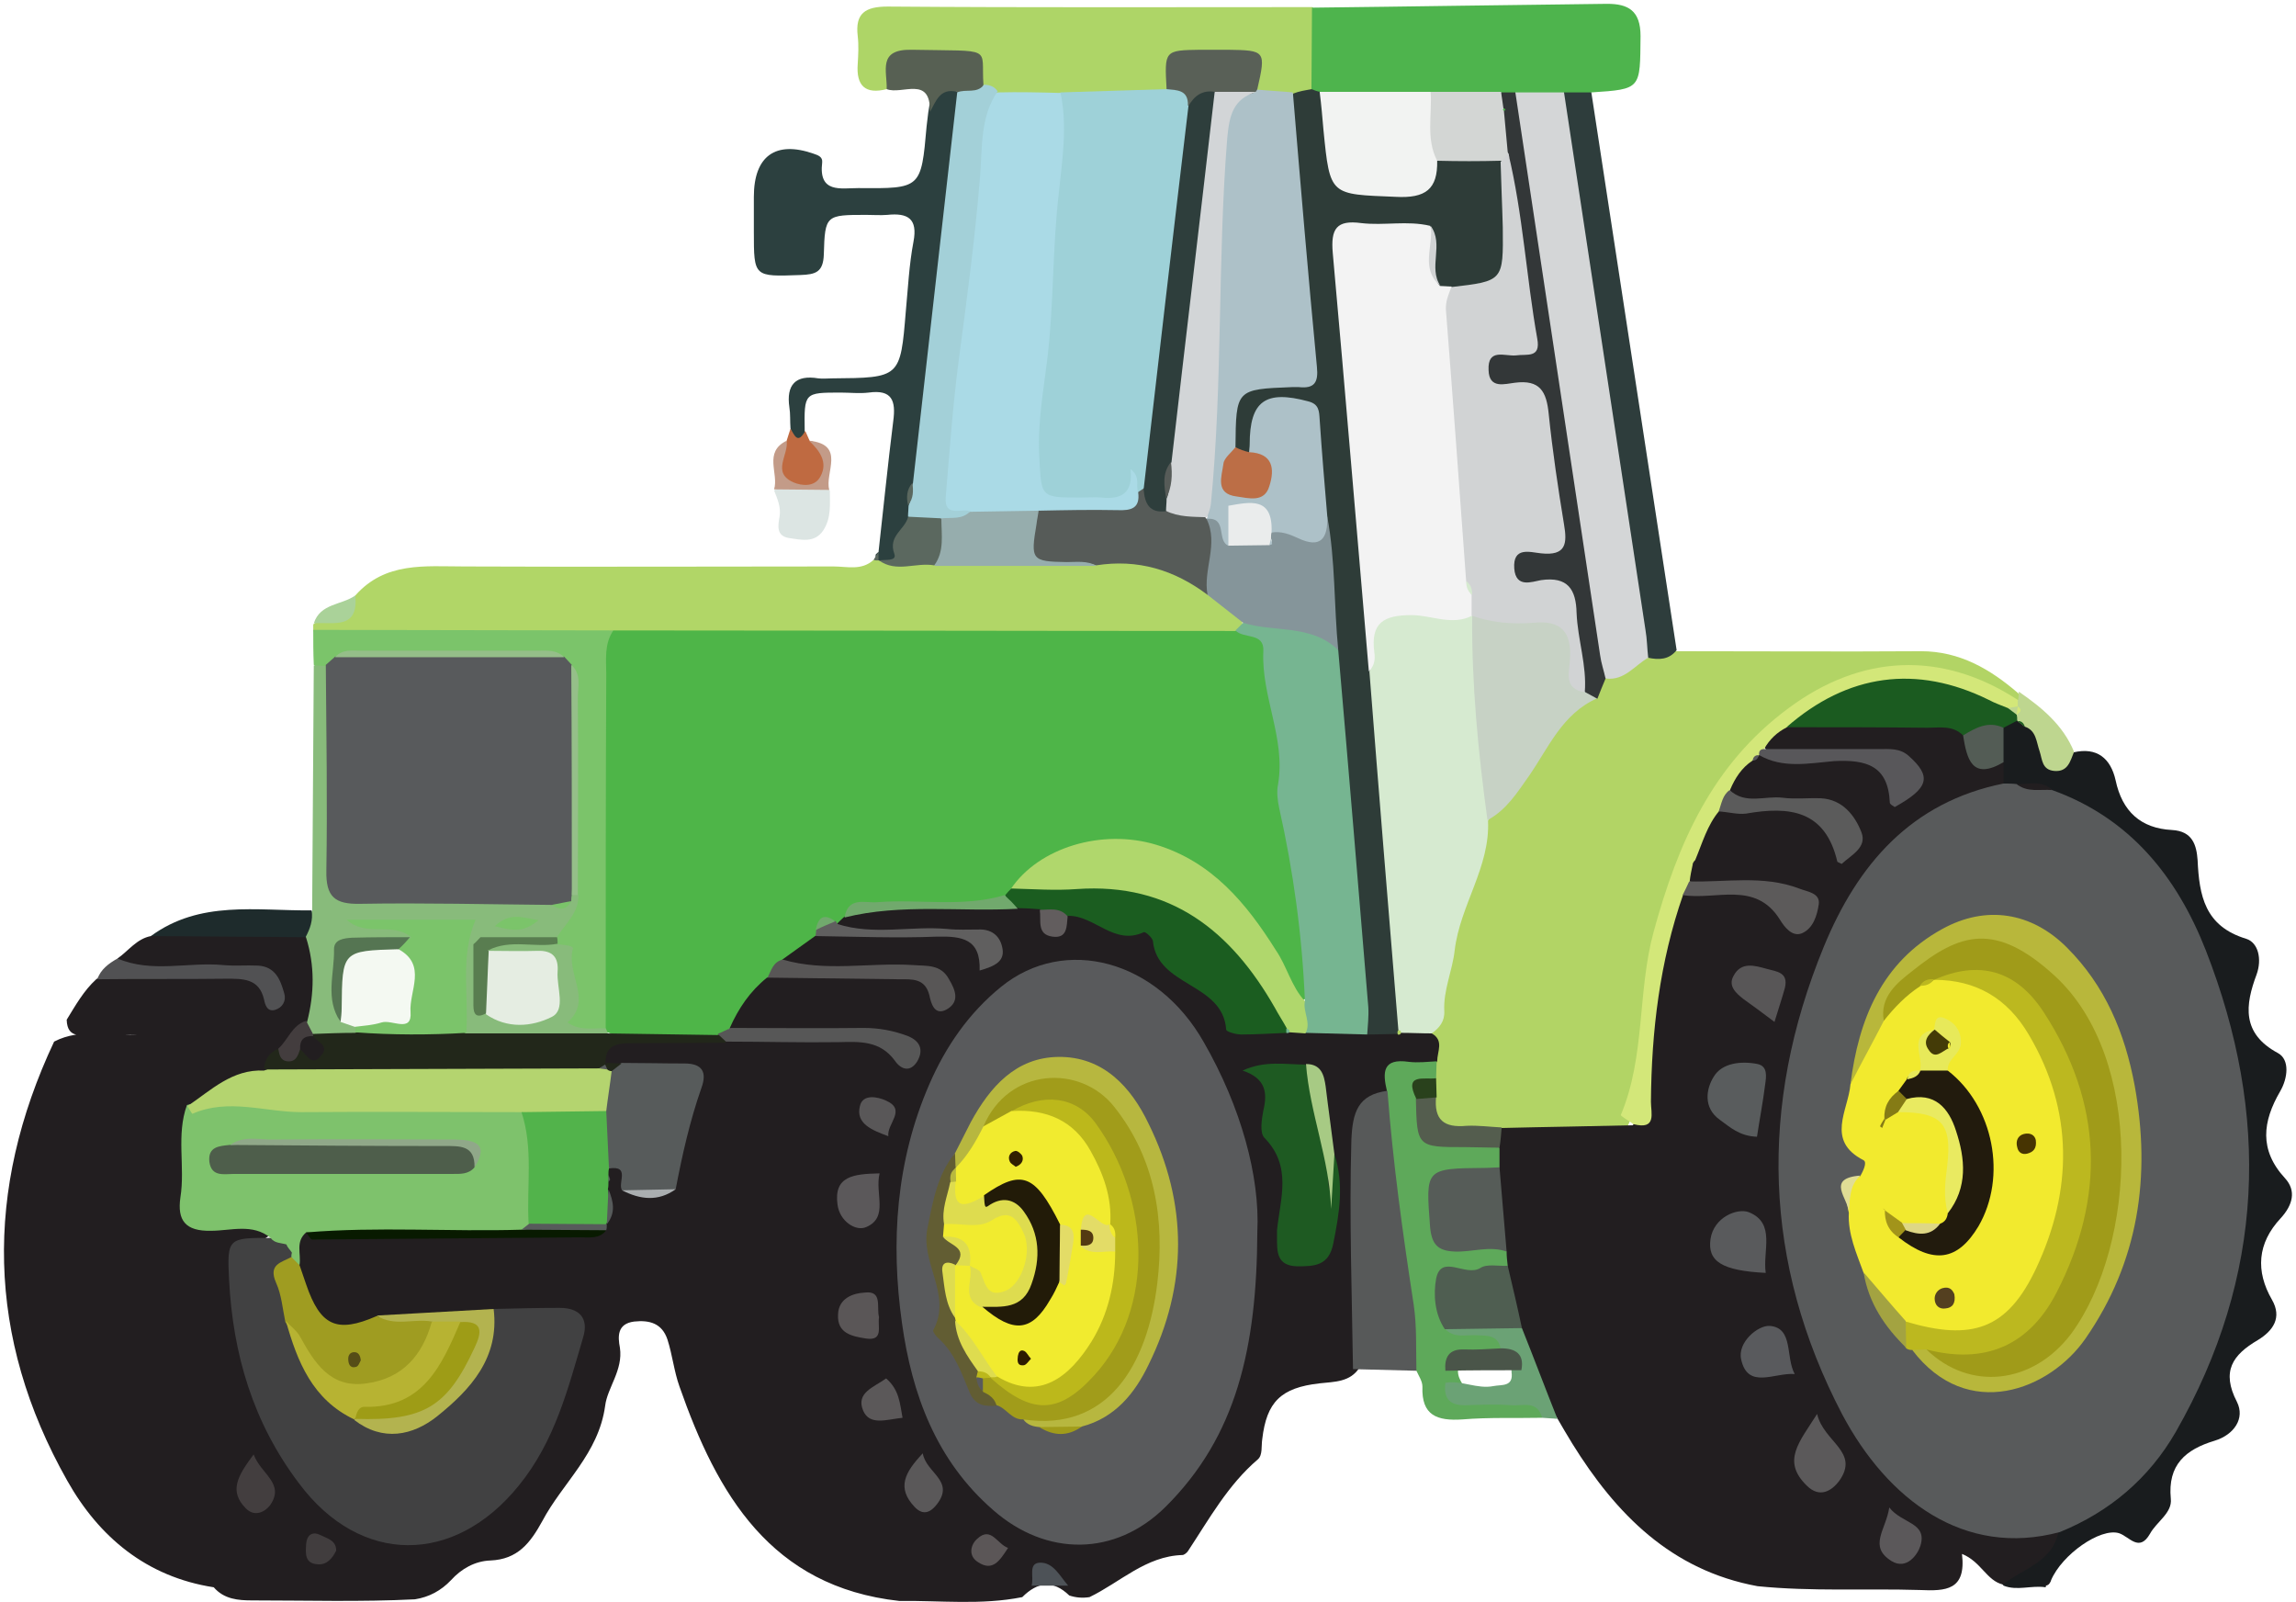 <svg width="420" height="293" viewBox="0 0 420 293" fill="none" xmlns="http://www.w3.org/2000/svg">
<path d="M21.5 175.3C23.5 173.9 25 171.7 27.6 171.2C36.8 168.8 46.1 167.6 55.5 170C61.3 174.5 59.3 180.3 58.2 186C56.6 188.6 54.2 190.5 52.4 192.9C50.8 193.9 49.9 195.6 48.3 196.6C43.9 198.9 38.8 199.9 35.6 204.2C35.2 206.1 35.3 208 35.3 209.9C35.4 213.5 34.4 217.3 36 220.5C38 224.4 42.5 222.2 45.7 223.1C47.3 223.6 49 223.9 49.7 225.7C42.1 230.3 43.6 237.2 45.1 244C47.3 254.1 50.7 263.6 57.6 271.6C67 282.4 78.8 283.3 89.4 273.9C97.8 266.5 101.2 256.5 103.7 246C104.4 242.8 102.8 241.7 100 241.6C96.8 241.5 93.6 241.3 90.4 241.6C83.5 243 76.3 241.4 69.5 243.2C59.2 245.8 55.8 243.4 52.9 231.2C52.9 228.6 52.5 225.9 55.6 224.6C72.8 224.3 90.1 225.1 107.3 224.1C107.6 224 107.8 223.8 108.1 223.7C108.3 223.5 108.5 223.3 108.7 223.1C110 221.6 110.3 219.9 109.8 218C109.8 217.5 109.9 216.9 110 216.4C110.8 215.7 110.7 214.9 110.2 214.1C110.3 213.5 110.5 213.1 110.9 212.7C114.1 210.9 114.5 214.2 116 215.5C118 217.3 119.7 217 121.1 214.9C123.1 210.7 123.5 206 124.9 201.7C126.1 197.9 124.3 196.8 120.9 196.8C118 196.8 115 197.1 112.2 196C111.2 195.5 110.4 194.8 110 193.8C109.4 189.4 112.5 189 115.5 188.9C120.7 188.7 126 188.8 131.2 188.9C141.4 190.4 151.8 188.6 159.8 189.7C152.6 188.2 142.9 191 133.6 188.6C131.6 182.7 135.5 180.1 139.8 177.8C149.8 178.4 159.9 177.4 170 178.3C162.8 177.8 155.5 178.1 148.3 178C146.1 177.9 143.5 178.9 142.3 175.9C143 172.1 145.8 170.9 149 170C158.6 171.9 168.4 170.5 176.4 171C171.5 170.9 164.7 171.1 158 170.9C156.2 170.8 153.5 172.4 152.8 169.1C153.1 168 153.7 167.2 154.7 166.6C164.7 163 175.1 165.3 185.3 164.7C186.7 164.7 188.1 164.6 189.3 165.3C191.2 166.2 192.3 170.2 195.4 166.9C202.7 168 209.5 168.2 215.4 175C220.1 180.5 224.8 188.5 234.4 187.7C235.1 187.6 235.7 187.6 236.4 187.5C237.4 187.5 238.4 187.7 239.4 187.7C242.8 187.2 246.3 187.1 249.7 187.6C251.4 187.6 253.2 187.3 254.9 187.6C255.6 187.6 256.3 187.5 257 187.4C258.8 187.3 260.6 187.6 262.2 188.5C264.2 189.9 264.6 191.9 263.8 194.1C263.2 195.3 262.1 196.3 260.9 196.2C257 195.9 255.4 198.4 254 201.2C252.1 202.9 250 204.5 250.1 207.4C250.6 216.4 248 225.4 249.5 234.5C250.4 239.6 250.7 245 248.7 250.1C247 252.8 244.1 252.7 241.4 253C234.3 253.8 231.7 256.4 230.9 263.2C230.7 264.5 231 266.1 230.1 266.9C224.6 271.6 221.2 277.8 217.3 283.7C217.1 284 216.6 284.4 216.3 284.4C209.6 284.6 204.9 289.4 199.3 292.1C198 292.3 196.8 292.2 195.6 291.8C192.6 288.9 189.8 289.3 187 292.1C179.5 293.6 172 292.7 164.5 292.8C141 290.2 131.2 273.3 124.3 253.6C123.3 250.8 123 247.8 122.1 245C121.1 242 118.8 241.4 116 241.7C112.9 242.1 113 244.4 113.4 246.5C114 250.6 111.1 253.8 110.7 257.1C109.5 265.9 102.9 271.2 99.2 278.2C97 282.2 94.7 285.2 89.7 285.4C86.9 285.5 84.4 286.9 82.5 289C80.7 290.9 78.5 292.1 75.9 292.5C66 293 56.1 292.7 46.1 292.7C43.6 292.7 41 292.5 39.1 290.3C26.8 288.4 18.1 281.1 12.3 270.8C-2.5 244.6 -2.9 217.7 9.9 190.5C14.9 187.9 20.3 189.6 25.5 189.3C29.5 189 33.5 189.2 37.5 189.3C30.7 189.3 24 189.4 17.2 189.2C15.2 189.2 12.3 190.2 12.2 186.5C13.8 183.9 15.3 181.2 17.6 179.1C20.6 176.6 24.2 177.9 27.4 177.8C34 177.7 40.5 177.4 43.9 177.7C40.4 177.6 33.6 177.9 26.8 177.6C25 177.7 22 179 21.5 175.3Z" fill="#221E20"/>
<path d="M262.9 194.1C262.9 192.3 264.2 190.3 261.9 189C261.1 180.5 264.1 172.7 266.2 164.8C267.5 159.9 269.3 155.1 270.7 150.2C275.3 145 279.2 139.1 283.1 133.4C285.1 130.5 287.4 128.2 290.5 126.7C291.6 125.7 292.2 124.3 293.4 123.4C295.9 121.7 298.3 119.9 301.3 119.1C303.1 118.5 304.9 118.6 306.7 119.1C321.6 119.1 336.5 119.2 351.4 119.1C358.5 119.1 364.1 122.4 369.2 126.8C369.6 127.5 369.4 128.1 368.8 128.5C365.8 128.6 362.8 127.7 360.3 126.4C349.6 120.7 339.9 124.4 330.8 129.9C315.3 139.1 308.4 154.3 304.6 171.1C302.5 180.4 300.2 189.7 300.6 199.3C300.6 199.7 300.5 200.1 300.5 200.6C300.3 203.2 297.3 204.7 297.6 207.5C290 209.8 282.2 208.8 274.5 208.3C272.2 208.1 269.9 208.2 267.6 208.2C263.6 208.2 261.3 206.4 261.1 202.2C261 200.6 260.9 199.1 261.3 197.5C261.6 196 262.2 195 262.9 194.1Z" fill="#B2D465"/>
<path d="M65 108.9C70.5 102.7 77.7 103.6 84.9 103.6C107.4 103.7 130 103.6 152.5 103.6C155 103.6 157.6 104.4 159.8 102.4C160.1 102.3 160.4 102.2 160.8 102.1C161.1 102.1 161.5 102 161.8 102C165.3 101.8 168.7 101.2 172.2 101.7C181.2 100 190.3 102.7 199.3 101.6C207.2 100.8 214.7 101.3 221 107C223.8 109.2 227.6 110.6 227.3 115.2C226.6 116.3 225.6 116.9 224.5 117.3C223.5 117.6 222.4 117.9 221.4 117.9C185 117.9 148.6 118.3 112.2 117.7C96.3 116.9 80.3 117.4 64.4 117.3C61.9 117.3 59.2 117.7 57.3 115.4C57.3 115 57.3 114.6 57.3 114.2C59.8 112.1 63.9 112.8 65 108.9Z" fill="#B1D667"/>
<path d="M374.2 290.3C371.6 289.9 369 291 366.5 290C365 288 366.5 286.8 368 286.2C371.7 284.8 373.6 281.6 375.9 278.8C405.7 261.3 409.8 232.6 408.3 202C407.9 192.2 404.8 182.8 401 173.8C395.8 161.4 387.7 151.7 374.9 146.6C372.9 145.5 370.7 145.1 368.5 145C367.5 144.8 366.6 144.3 365.8 143.6C364.9 142.5 364.6 141.2 364.5 139.8C364.1 137.8 364.2 135.8 364.8 133.8C365.2 132.5 366 131.5 367.3 131C367.9 130.8 368.6 130.8 369.2 130.9C370.1 131.1 371 131.5 371.7 132.1C374.3 133.8 374.7 138.7 379.3 137.6C383.6 136.6 386.1 138.7 387 142.7C388.2 148.4 391.6 151.5 397.3 151.8C401.1 152 401.8 154.6 402 157.3C402.3 163.8 403.3 169.4 410.9 171.7C413.1 172.4 413.8 175.4 412.8 178.2C410.7 183.8 410 189 416.7 192.6C418.9 193.8 418.5 197.2 417.1 199.6C413.9 205.1 413.2 210.3 418 215.5C420.1 217.8 419.4 220.4 417.2 222.8C412.9 227.4 412.6 232.5 415.6 237.7C417.5 241 415.8 243.4 413 245.1C408.4 247.8 406.3 250.8 409.2 256.4C410.7 259.4 408.7 262.4 405.1 263.5C399.8 265.1 396.5 267.9 397.1 274.1C397.4 276.7 394.5 278.3 393.3 280.5C391.3 284 389.5 281 387.6 280.4C384.2 279.4 377.2 284.3 375.2 289C375.1 289.5 374.7 289.8 374.3 289.9L374.2 290.3Z" fill="#191C1E"/>
<path d="M162.2 16.3C158.3 17.3 156.6 15.7 156.9 11.7C157 10 157.1 8.3 156.9 6.6C156.4 2.4 158.3 1.2 162.4 1.2C188.3 1.4 214.2 1.3 240.1 1.3C243.7 6.2 243.2 11.3 241 16.5C239.9 17.9 238.5 18.4 236.8 18.5C234.6 18.8 232.4 18.9 230.4 17.6C227 11.5 224.3 10.3 218.6 11.4C214.6 12.1 215.4 16.8 212.3 18C206.4 20.1 200.4 19.2 194.4 18.7C190.6 19.3 186.8 19.4 183.1 18.4C181.8 17.9 180.6 17.2 179.5 16.3C174.6 9.2 167.9 9.2 162.2 16.3Z" fill="#AED567"/>
<path d="M239.9 16.3C239.9 11.3 240 6.3 240 1.4C258 1.2 276 0.9 294 0.7C297.8 0.7 300.1 1.9 300.1 6.6C300 16.3 300.3 16.3 291.1 16.9C289.7 18.3 288 18.8 286 18.7C283.1 19.3 280.2 19.2 277.2 18.7C276.1 18.7 275 18.7 273.9 18.8C269.7 19.6 265.6 19.3 261.4 18.9C254.7 19.3 248 20.3 241.4 18.1C240.7 17.7 240.2 17.1 239.9 16.3Z" fill="#4EB44D"/>
<path d="M160.7 101C161.6 93 162.4 85 163.4 77C163.9 73.3 163.2 71.2 158.9 71.8C157.2 72 155.5 71.8 153.8 71.8C147.1 71.8 147.1 71.8 147.2 78.8C147.2 79.8 147.2 81 145.8 80.7C144.5 80.5 144.9 79.2 144.6 78.3C144.5 77 144.6 75.7 144.4 74.5C143.8 70.4 145.5 68.5 149.7 69.2C150.5 69.3 151.4 69.2 152.2 69.2C164.7 69.1 164.7 69.1 165.7 56.9C166.1 52.7 166.3 48.4 167.1 44.2C167.9 40 166.1 38.9 162.3 39.3C161 39.4 159.8 39.3 158.5 39.3C151.1 39.3 150.9 39.3 150.7 46.5C150.6 49.8 149.2 50.2 146.4 50.3C137.9 50.6 137.9 50.7 137.9 42.4C137.9 40.3 137.9 38.1 137.9 36C137.9 28.5 141.9 25.7 148.8 28.1C149.7 28.4 150.5 28.7 150.4 29.7C149.7 35.4 153.8 34.4 157 34.4C168.5 34.5 168.5 34.5 169.5 23.1C169.6 22.3 169.7 21.4 169.8 20.6C170.3 17.4 170.7 14 175.3 16.9C177.1 19.3 177.1 22.1 176.7 24.8C173.7 45.5 172.5 66.4 169 87C168.6 88.6 168.1 90.2 167.9 91.9C167.9 92.8 167.5 93.8 167.4 94.7C166.9 96.7 165.4 98.3 165.1 100.4C164.7 103.4 162.8 103.3 160.5 102.4C160.2 102.1 160.1 101.7 160.2 101.4C160.5 101.1 160.6 101 160.7 101Z" fill="#2C403F"/>
<path d="M57.3 115.2C75.6 115.2 93.9 115.3 112.2 115.3C113.3 117 113.5 118.9 113.5 120.8C113.5 141 113.6 161.2 113.5 181.4C113.5 183.1 113.3 184.8 112.7 186.4C111.4 189.5 108.9 190.1 105.9 189.6C103.8 189.3 101.7 187.8 102.8 185.8C105.3 181 101.8 177.3 101.3 173.1C101.1 172.5 101 171.8 101 171.2C101.1 167.9 104.3 165.5 103.9 162C103.9 152.1 103.9 142.2 103.9 132.4C103.9 129.6 103.9 126.9 102.5 124.5C102 123.7 101.3 122.9 100.5 122.4C98.2 121 95.7 120.8 93.1 120.9C83.1 121.4 73.1 119.8 63.2 121.9C62.2 122.2 61.2 122.5 60.2 122.6C59.1 122.6 58.2 122.3 57.4 121.6C57.3 119.4 57.3 117.3 57.3 115.2Z" fill="#7BC46A"/>
<path d="M105.8 163.7C105.9 167 103.4 168.9 101.9 171.4C98 172.7 94 171.6 90.1 172.1C89.2 172.4 88.5 172.9 88.2 173.9C89.5 177.3 86.7 181.4 90.2 184.4C92.1 184.4 94 184.5 95.9 184.4C98.1 184.2 99.4 183.2 99.5 180.8C99.6 178.4 98.9 176.9 96.2 176.3C93.7 175.7 89.9 177.2 89.1 172.9C93.4 171.5 97.7 171.8 102 172.7C103 172.8 104.9 172.9 104.8 173.5C103.5 178.1 108.5 182.9 103.8 187C106.3 188.7 108.7 187.9 110.9 188.1C111.4 188.9 111.2 189.6 110.4 190.1C102.5 193.3 94.4 192.4 86.4 190.8C82.1 187.8 83.3 183.3 83.3 179.2C83.2 170.7 83.3 170.7 75.2 169.2C74.2 169 73.1 169 72 169C73.7 169.2 75.6 169.1 75.4 171.7C74.4 173 73 173.2 71.5 173.4C62.6 174.4 61.6 175.9 64.2 185C64.8 186.2 65.4 187.3 65.5 188.6C65.4 189.3 65.1 189.9 64.6 190.3C62.3 191.6 59.9 191.5 57.6 190.4C56.4 189.5 55.6 188.5 56.2 186.8C57.5 181.7 57.6 176.6 56 171.5C55 169.5 55.8 168 57.1 166.6C57.2 151.6 57.3 136.6 57.4 121.7C58.2 121.7 58.9 121.8 59.7 121.8C62.7 124 62.4 127.4 62.4 130.5C62.5 139 62.6 147.5 62.4 156C62.3 161 64.3 162.7 69.2 162.7C78.7 162.7 88.3 162.2 97.8 163C99.5 163.3 101.2 163.9 102.9 163.5C103.4 163.4 103.9 163.3 104.5 163.2C105 163.1 105.4 163.3 105.8 163.7Z" fill="#88BB7B"/>
<path d="M286.1 16.9C287.8 16.9 289.4 16.9 291.1 16.9C296.3 50.9 301.5 84.9 306.7 118.9C305.3 120.7 303.4 120.7 301.5 120.3C298.4 118 298.4 114.4 297.9 111.1C293.8 83.6 289.6 56.1 285.4 28.6C284.7 24.7 283.1 20.6 286.1 16.9Z" fill="#2E3D3C"/>
<path d="M175.1 16.8C171.9 16 171.2 18.6 170.1 20.5C170.3 13.7 165 17.4 162.2 16.3C162.3 13 160.5 9 166.7 9.1C182.1 9.4 179.4 8.4 179.9 15.5C179.1 18.9 177.2 18.1 175.1 16.8Z" fill="#576053"/>
<path d="M57 166.5C57.3 168.3 56.7 169.9 55.9 171.4C46.5 171.3 37.1 171.3 27.6 171.2C36.6 164.6 46.9 166.6 57 166.5Z" fill="#1E2B2C"/>
<path d="M21.5 175.3C27.8 178 34.4 175.9 40.8 176.5C42.9 176.7 45 176.5 47.2 176.6C50.4 176.8 51.3 179.2 52 181.7C52.4 183 51.7 184.3 50.3 184.7C48.9 185.1 48.5 183.8 48.3 182.8C47.4 178.9 44.4 179 41.3 179C33.5 179.1 25.6 179 17.8 179.1C18.4 177.3 19.9 176.2 21.5 175.3Z" fill="#515153"/>
<path d="M151.8 89.7C151.8 92.2 152.1 94.7 150.6 97C149 99.4 146.5 98.7 144.3 98.4C142 98 142.3 96.2 142.6 94.5C142.9 92.8 142.2 91.2 141.6 89.7C145.1 87 148.4 87.1 151.8 89.7Z" fill="#DCE5E3"/>
<path d="M379.4 137.5C378.7 139.2 378.3 141.2 375.8 141C373.5 140.8 373.6 138.9 373.1 137.4C372.5 135.7 372.5 133.6 370.4 132.9C370 132.6 369.5 132.2 369.1 131.9L369 131.8C368.7 131.4 368.5 131 368.4 130.6C368.3 130.1 368.3 129.7 368.4 129.2C368.5 128.7 368.8 128.4 369.2 128C369.2 127.5 369.3 127 369.3 126.5C373.5 129.4 377.4 132.6 379.4 137.5Z" fill="#BED68F"/>
<path d="M144.6 78.4C145.3 79.5 145.9 81.4 147.3 78.8C147.6 79.4 147.8 80 148.1 80.6C151.8 81.5 151.7 84.5 151 87.1C150.2 90.3 146.9 89.3 145.2 88.8C139.4 87.2 142.9 83.6 143.9 80.6C144.1 79.9 144.4 79.1 144.6 78.4Z" fill="#BF6A41"/>
<path d="M143.9 80.6C144.3 83.2 141.1 86.4 145.1 88.2C146.7 88.9 149.1 89.1 150.1 87.1C151.5 84.5 149.9 82.4 148 80.6C154.8 81.3 150.8 86.5 151.7 89.6C148.3 89.6 145 89.5 141.6 89.5C142.5 86.6 139.6 82.7 143.9 80.6Z" fill="#C39B88"/>
<path d="M65 108.9C65.6 115.3 60.9 113.7 57.4 114C58.6 110.3 62.5 110.7 65 108.9Z" fill="#AAD299"/>
<path d="M160.7 101C160.7 101.5 160.7 102 160.7 102.5C160.4 102.5 160.1 102.5 159.8 102.4C160.1 101.9 160.4 101.4 160.7 101Z" fill="#5B685F"/>
<path d="M374.1 290C374.4 289.7 374.7 289.4 375 289.1C375 289.6 374.7 290 374.1 290Z" fill="#221E20"/>
<path d="M111.1 188.8C111 188.5 110.9 188.2 110.8 188C110.8 166.4 110.8 144.9 110.9 123.3C110.9 120.6 110.5 117.8 112.2 115.3C150.1 115.3 188 115.4 225.9 115.4C230.9 114.4 232.7 117.1 233.4 121.5C235.8 135.9 237.9 150.2 238.8 164.8C239.1 169.6 241.9 174.1 240.8 179.1C240.6 179.9 240.4 180.7 240.1 181.5C236.7 185.3 235.3 181.5 234.2 179.5C231.3 174 227.8 169 223.5 164.6C212.4 153.1 197.6 152.7 185.7 163.6C184.9 164.3 183.9 164.7 182.9 164.9C176.6 166.3 170.3 165.3 163.9 165.6C160.6 165.7 157.1 165.5 154.3 167.8C153.9 168.2 153.4 168.6 153 169.1C152.8 169.2 152.5 169.2 152.3 169.3C151.6 169.5 150.9 169.8 150.3 170.3C149.9 170.6 149.5 170.9 149.1 171.2C147.1 172.6 145.1 174.1 143.1 175.5C142.1 176.5 142.3 178.6 140.3 178.8C137.2 181.3 135.1 184.4 133.5 188C132.6 189.3 131.2 189.8 129.7 189.9C123.6 189.3 117.2 191.3 111.1 188.8Z" fill="#4EB548"/>
<path d="M230 225.3C229.9 246.5 226.2 262.7 213.2 275.6C204 284.7 191.4 284.7 181.7 276.2C171.2 267.1 166.8 254.9 165 242C162.9 227.2 163.9 212.3 170 198.3C173 191.4 177.2 185.3 183.1 180.5C194.8 171 211.7 175.6 220.2 190.6C227 202.4 230.5 215.2 230 225.3Z" fill="#595A5C"/>
<path d="M90.3 239.4C94.3 239.3 98.4 239.2 102.4 239.2C106 239.2 107.7 241.1 106.7 244.5C103.9 254 101.5 263.6 94.9 271.7C83.1 286.3 65.9 286.3 54.7 271.3C46.3 260.2 42.6 247.7 41.9 234C41.5 226.4 41.8 226.4 49.5 226.4C50.6 226.2 51.7 226.4 52.6 227.1C53.3 227.7 53.6 228.5 53.8 229.3C53.8 229.9 53.7 230.4 53.4 230.9C51.5 234.5 53.3 238 54 241.5C55.8 248.5 58.9 254.6 65.4 258.4C72.3 263.3 79.9 258.3 84.8 250.9C87.2 247.3 88.6 243.3 90.3 239.4Z" fill="#414142"/>
<path d="M239.9 16.3C240.4 16.5 240.9 16.7 241.5 16.8C244.2 19.3 244.3 22.8 244.8 26.1C245.2 28.7 243.7 32.8 248 33.2C252.3 33.6 257.3 35.5 260.7 30.6C261.6 29.3 262.5 28.3 264 27.8C268 26.8 271.9 26.5 275.3 29.4C277.7 35.9 276.8 42.8 276.4 49.4C276.1 54.8 271.1 55.1 266.6 54.8C265.5 54.4 264.4 54.2 263.4 53.6C260 51.4 262.6 46.2 258.8 44.2C257.6 43.7 256.3 43.7 255 43.6C246.9 43.4 246.4 44.3 247 52.2C248.3 72 251 91.7 251.4 111.6C251.5 115.4 252.3 119.1 252.8 122.9C254.4 141.4 255.8 159.9 257.5 178.4C257.8 181.3 258.2 184.3 257.1 187.2C256.7 187.9 256.3 188.5 255.7 189.1C253.9 189.1 252.1 189.2 250.2 189.2C246.2 184.9 247.7 179.4 247.3 174.6C245.8 156.2 243.5 137.9 242.6 119.5C241.9 111.5 241.5 103.5 240.9 95.6C240 90.9 240.6 86 239.5 81.3C238.9 78.7 239 75.7 235.1 75.6C231.6 75.5 231.1 77.9 230.5 80.4C230.2 81.6 229.7 82.8 228.6 83.6C227 83.9 225.9 83.1 225 81.9C222.8 71.7 223.9 69.6 233.7 68.2C237.7 67.6 237.8 65.3 237.7 62.4C237.3 53 236.2 43.7 235.7 34.4C235.4 28.6 233 22.7 236.6 17.1C237.6 16.7 238.8 16.5 239.9 16.3Z" fill="#2E3C38"/>
<path d="M255.8 188.4C254 166.5 252.2 144.6 250.5 122.8C250.6 122.4 250.8 122 250.9 121.6C251.9 118.3 248.7 114.1 252.6 111.7C256.6 109.3 261.2 110.3 265.6 110.9C267.3 111.2 268.9 111.6 270.1 113C273.1 121 272.4 129.5 273.2 137.8C273.6 141.9 274.8 146.2 272.2 150.1C272.6 158.6 267.1 165.5 266.1 173.8C265.7 177.5 264 181.1 264.2 184.9C264.3 186.8 263.3 188 261.9 189C260 189 258.2 188.9 256.3 188.9C256.1 188.7 255.9 188.5 255.8 188.4Z" fill="#D6EAD0"/>
<path d="M53.3 229.9C53.3 229.6 53.3 229.4 53.4 229.1C53.1 228.6 52.6 228.2 52.4 227.6C51.4 227.3 50.2 227.4 49.5 226.4C46.2 223.7 42.2 225.1 38.6 225.1C33.9 225.2 32.4 223.2 33 219C33.9 213.4 32.2 207.6 34.2 202.1C49 198.1 64.1 201.9 79 200.9C84.6 200.5 90.5 199.6 95.9 202.6C100.9 209.2 99.8 216.3 97.9 223.6C97.2 224.7 96.1 225.2 94.9 225.6C81.9 225.6 69 226 56 225.4C54 227.1 55.1 229.3 54.8 231.3C53.5 231.7 52.9 231.4 53.3 229.9Z" fill="#7EC26C"/>
<path d="M244.8 118.9C246.7 140.7 248.5 162.4 250.3 184.2C250.4 185.9 250.2 187.6 250.1 189.2C246.3 189.1 242.6 189 238.8 188.9C237.3 187 236.7 185 238.7 183C238.2 171.1 236.6 159.4 234 147.8C233.7 146.4 233.5 144.8 233.8 143.4C235.2 135 230.7 127.4 231.1 119.1C231.3 115.6 227.5 116.9 226 115.3C226.5 114.8 227 114.3 227.5 113.8C234.6 111 242.1 113.2 244.8 118.9Z" fill="#76B591"/>
<path d="M95.6 203.4C82.1 203.4 68.6 203.3 55.1 203.4C48.5 203.4 41.8 200.8 35.2 203.7C35.1 203.7 34.6 202.8 34.3 202.3C38.6 199.4 42.5 195.5 48.3 195.8C55.7 192.7 63.8 192.3 71.3 192.5C83.6 193 95.9 192.7 108.2 193.7C108.9 194 109.7 194.3 110.3 194.7C111 195 111.7 195.4 112.4 195.8C113.7 199.1 113.2 202.1 110.5 204.5C105.4 206.4 100.4 207 95.6 203.4Z" fill="#B4D46F"/>
<path d="M282.1 259.3C277.2 259.4 272.4 259.2 267.5 259.6C262.9 259.9 260 258.9 260.2 253.6C260.2 252.6 259.5 251.6 259.1 250.7C255 243.9 255.9 236 254.5 228.7C253.4 222.7 253.1 216.6 252 210.5C251.3 206.6 251.7 202.9 253.7 199.5C252.9 196.1 252.9 193.5 257.7 194.2C259.4 194.4 261.1 194.2 262.8 194.1C262.8 195.1 262.7 196.2 262.7 197.2C260.9 198.4 260.4 200.1 261 202.2C260.6 206.5 262.3 208.3 266.8 208C269.6 207.8 272.7 207.2 275.1 209.7C275.8 210.9 275.9 212.1 275.4 213.4C273.5 216.1 270.6 215.7 267.9 215.9C265.2 216.1 263.3 216.9 263.8 220.1C264.2 222.9 263.6 226.3 268.1 226.6C271 226.8 274.2 225.8 276.4 228.6C276.8 229.5 276.9 230.4 276.6 231.3C275 233.7 272.3 233.6 269.9 234C264.1 234.9 264 235.2 267.2 241C269.3 243.7 275.3 240.7 275.2 246.5C274 248.6 271.9 248.7 269.8 248.7C268.2 248.7 266.9 249 266.7 250.8C266.7 251.7 267.1 252.4 267.5 253.1C270.3 256.2 274.1 254.6 277.5 255.2C279.7 255.6 283.4 254.7 282.1 259.3Z" fill="#5EA95A"/>
<path d="M238.7 183.1C238.3 185.1 239.9 187 238.8 189C237.8 188.9 236.9 188.9 235.9 188.8C235.2 188.7 234.6 188.5 234 188.2C231.6 187 230.5 184.6 229.2 182.5C221.8 171 211.7 164.6 197.6 164.6C193.4 164.6 188.6 166.1 184.9 162.6C190 155 201.6 151.5 211.5 154.5C221.7 157.6 228 165.2 233.4 173.8C235.4 176.7 236.2 180.4 238.7 183.1Z" fill="#B0D76C"/>
<path d="M253.8 199.5C254.8 212.6 256.6 225.6 258.6 238.6C259.2 242.6 259 246.7 259.1 250.7C255.2 250.6 251.4 250.5 247.5 250.4C247.3 236.5 246.8 222.5 247.2 208.6C247.4 203.4 248.4 200.2 253.8 199.5Z" fill="#575959"/>
<path d="M185 162.5C189 162.6 193 162.9 197 162.6C214.2 161.4 225.2 170.3 233.2 184.3C233.9 185.6 234.7 186.8 235.4 188.1C235.4 188.4 235.4 188.6 235.4 188.9C232.6 189 229.9 189.2 227.1 189.2C226.1 189.2 224.3 188.7 224.3 188.3C223.7 179.7 211.7 180.5 210.9 172.1C210.8 171.5 209.5 170.3 209.2 170.5C203.8 173 200.2 167.4 195.4 167.5C193.5 168.1 191.7 167.8 190.3 166.3C189 166.2 187.6 166.1 186.3 166.1C185.9 165.8 185.5 165.6 185 165.4C184.6 165.2 184.2 164.8 184 164.4C184 164.2 183.9 163.9 183.9 163.7C184.2 163.3 184.6 162.9 185 162.5Z" fill="#1B5D20"/>
<path d="M109.6 195.4C89.2 195.5 68.8 195.5 48.3 195.6C48.4 193.8 49.2 192.5 50.9 191.8C52.3 193 53.3 191.8 54.4 191.3C55.4 191 56.3 190.6 56.7 189.6C56.9 189.4 57 189.2 57.2 189.1C59.8 189 62.4 188.9 64.9 188.9C71.7 187.3 78.5 185.3 85.2 189C93.8 189 102.4 189 111 189C117.7 189.1 124.5 189.2 131.2 189.3C132.5 188.9 132.8 189.5 132.7 190.7C126.8 190.7 121 190.8 115.1 190.8C112.4 190.8 110.6 191.5 110.8 194.6L110.6 195.2C110.3 195.1 109.9 195.3 109.6 195.4Z" fill="#22271A"/>
<path d="M244.1 211.1C245.9 216.6 245 221.9 243.9 227.4C243.1 231.5 240.5 231.6 237.3 231.6C233.5 231.5 233.6 228.9 233.6 226.3C233.6 225.9 233.6 225.4 233.6 225C234.2 219.2 236.4 213.3 231.3 208.1C230.4 207.2 230.8 204.7 231.1 203.1C231.9 199.8 231.5 197.2 227.3 195.8C231.4 193.9 235.2 194.7 238.8 194.7C242.8 202.1 242.6 210.3 243.1 217.6C243.7 215.9 242.2 213.3 244.1 211.1Z" fill="#1E5A22"/>
<path d="M110.9 203.2C111.2 200.7 111.6 198.3 111.9 195.8C112.2 194.9 113 194.8 113.7 194.4C117.5 194.4 121.3 194.5 125.2 194.5C128.4 194.5 129.4 196 128.3 199C126.2 205 124.8 211.2 123.6 217.5C120.4 218.5 117.1 218.2 113.8 217.7C112.9 216.4 115.4 213.1 111.4 213.7C107.5 210.4 108.2 206.9 110.9 203.2Z" fill="#575B5B"/>
<path d="M110.9 203.2C111.1 206.7 111.2 210.2 111.4 213.7C111.3 214.1 111.3 214.5 111.3 214.9C111.4 215.3 111.4 215.7 111.3 216.2C111.3 216.6 111.3 217.1 111.2 217.5C111.5 219.7 111.9 221.8 110.9 223.9C106.2 225.6 101.4 226 96.7 223.8C96.3 217 97.6 210.1 95.4 203.4C100.7 203.3 105.8 203.3 110.9 203.2Z" fill="#52B34B"/>
<path d="M53.3 229.9C53.8 230.4 54.3 230.9 54.8 231.4C55.2 232.6 55.6 233.7 56 234.9C58.6 242.5 61.6 243.9 68.9 240.7C72.2 241.8 75.7 240.5 79 241.5C80 246.8 77.5 251.1 71.8 253.8C66.9 256.2 61.7 255.5 58.4 252.1C55.5 249.1 54.5 245.1 52.2 241.8C51.7 239.4 51.5 236.8 50.5 234.6C49 231.2 51.5 230.9 53.3 229.9Z" fill="#9F9C21"/>
<path d="M79 241.7C75.7 241.1 72.1 242.7 68.9 240.6C76 240.2 83.2 239.8 90.3 239.4C91.4 248.3 86.1 254.1 80 259C75.5 262.6 70 263.7 64.8 259.7C65 259.4 65.1 259.2 65.3 258.9C66.9 257.6 68.8 257.8 70.7 257.7C77.1 257.1 83.3 251.8 84.7 245.8C85 244.4 84 244 83 243.6C81.4 243.5 80 242.9 79 241.7Z" fill="#B3B34F"/>
<path d="M132.8 190.5C132.3 190 131.8 189.6 131.3 189.1C132.1 188.7 132.9 188.4 133.7 188C141.8 188 149.9 188.1 158 188C160.8 188 163.5 188.5 166.1 189.5C168.3 190.4 169 192 167.8 194.1C166.5 196.2 164.8 195.6 163.7 194C161 190.3 157.3 190.5 153.4 190.6C146.5 190.7 139.6 190.5 132.8 190.5Z" fill="#575757"/>
<path d="M140.4 178.8C141.1 177.5 141.4 175.9 143.2 175.5C151 177.8 159 176 167 176.5C169.5 176.7 172.1 176.3 173.6 179.1C174.8 181.1 175.6 183.2 173.2 184.6C170.9 185.9 170.3 183.4 170 182C169.2 178.9 166.9 179.1 164.5 179.1C156.5 179 148.5 178.9 140.4 178.8Z" fill="#585656"/>
<path d="M149.2 171.2C149.2 170.8 149.3 170.5 149.3 170.1C150.2 168.8 151.1 167.8 152.9 168.5L153.2 169C159.8 171.1 166.6 169.3 173.3 169.9C175.2 170.1 177.1 170 179 170C181.2 169.9 182.8 171 183.3 173.1C184 175.8 182 176.7 179.2 177.5C179.4 171.7 176 171.2 171.4 171.3C164 171.6 156.6 171.3 149.2 171.2Z" fill="#605F5F"/>
<path d="M56 225.4C69.1 224.3 82.3 225.3 95.4 224.9C100.6 224.2 105.7 224 110.9 225C109.7 226.6 107.9 226.3 106.2 226.3C89.8 226.4 73.5 226.6 57.1 226.7C56.8 226.7 56.4 225.9 56 225.4Z" fill="#081A00"/>
<path d="M160.9 214.6C160 218.3 162.6 222.6 158.5 224.4C156.6 225.3 153.6 223.4 153.2 220.3C152.5 215.1 156.1 214.7 160.9 214.6Z" fill="#5B585A"/>
<path d="M244.1 211.1C243.9 214.4 243.7 217.8 243.5 221.1C243.2 212 239.6 203.6 238.9 194.6C241.7 194.6 242.2 196.6 242.5 198.7C243 202.9 243.6 207 244.1 211.1Z" fill="#A7CA84"/>
<path d="M160.8 240.9C160.5 242.6 161.7 245.3 158.4 244.8C155.9 244.4 153.1 243.9 153.3 240.4C153.4 237.4 156.1 236.5 158.2 236.4C161.5 236 160.3 239.1 160.8 240.9Z" fill="#5A5657"/>
<path d="M46.4 266C47.7 269.6 52.2 271.3 49.4 275.3C48.5 276.5 46.6 277.5 45 275.9C41.8 272.7 43.5 269.9 46.4 266Z" fill="#433E3F"/>
<path d="M168.8 265.8C169.4 269.4 174.7 270.8 171.4 275.1C170.4 276.4 169 277.4 167.3 275.6C164 272.1 165.5 269.3 168.8 265.8Z" fill="#5A5859"/>
<path d="M185 164.9C185.4 165.3 185.8 165.8 186.2 166.2C175.6 166.8 164.9 165.2 154.5 167.8C155.1 163.9 158.3 165.2 160.5 165C168.3 164.4 176.1 166 183.8 163.7C184.1 164.1 184.6 164.5 185 164.9Z" fill="#71A96D"/>
<path d="M165.1 259.3C162.2 259.6 159.1 260.8 157.9 258C156.5 254.7 159.9 253.7 162.1 252.1C164.5 254.2 164.6 256.6 165.1 259.3Z" fill="#5B5859"/>
<path d="M162.5 207.8C159.5 206.7 156.5 205.5 157.3 202.3C157.8 200 160.6 200.6 162.1 201.3C165.9 203 162.2 205.5 162.5 207.8Z" fill="#595758"/>
<path d="M184.4 283.1C182.9 285.4 181.6 287.5 178.9 285.7C177 284.5 177.6 282.4 178.8 281.4C181.3 279.1 182.4 282.4 184.4 283.1Z" fill="#5B5657"/>
<path d="M61.5 283.6C60.8 285 59.8 286.2 58.2 286.1C55.7 286 55.9 284.1 56 282.4C56.1 280.9 57 280 58.5 280.7C59.9 281.4 61.5 281.7 61.5 283.6Z" fill="#413D3E"/>
<path d="M190.2 166.4C192 166.4 193.9 165.9 195.3 167.6C195.1 169.4 195.3 171.7 192.5 171.3C189.6 170.9 190.5 168.3 190.2 166.4Z" fill="#625D5E"/>
<path d="M195.4 290C193.2 290 190.9 290 188.7 290C189.2 288.5 188 285.9 190.2 285.8C192.7 285.7 193.9 288.3 195.4 290Z" fill="#4D5257"/>
<path d="M54.9 191.9C54.5 193.1 54.1 194.3 52.5 194.1C51.2 193.9 51.1 192.8 50.9 191.8C52.7 190.2 53.4 187.5 56 186.7C56.4 187.5 56.8 188.2 57.2 189L57.3 189.5C56.7 190.5 55.8 191.3 54.9 191.9Z" fill="#433D3E"/>
<path d="M110.9 225C105.7 225 100.6 224.9 95.4 224.9C95.9 224.5 96.3 224.2 96.8 223.8C101.5 223.8 106.3 223.9 111 223.9C111 224.3 111 224.7 110.9 225Z" fill="#575B5B"/>
<path d="M113.8 217.7C117.1 217.6 120.3 217.6 123.6 217.5C120.4 219.8 117.1 219.4 113.8 217.7Z" fill="#AAAEB0"/>
<path d="M111 223.9C111.1 221.8 111.2 219.6 111.3 217.5C112.2 219.7 112.7 221.8 111 223.9Z" fill="#575B5B"/>
<path d="M113.7 194.5C113.1 195 112.5 195.4 111.9 195.9C111.6 195.9 111.3 195.8 111.1 195.6L110.6 195.3L110.8 194.7L111 194.4C111.9 194.4 112.8 194.5 113.7 194.5Z" fill="#22271A"/>
<path d="M111.3 216.1C111.3 215.7 111.3 215.3 111.3 214.8C111.4 215.1 111.5 215.4 111.6 215.7C111.6 215.9 111.4 216 111.3 216.1Z" fill="#575B5B"/>
<path d="M235.3 188.9C235.3 188.6 235.3 188.4 235.3 188.1C235.7 188.2 235.9 188.4 235.9 188.7C235.8 188.9 235.6 189 235.3 188.9Z" fill="#76B591"/>
<path d="M255.8 188.4L256.2 188.5L256.3 188.9C256.2 189.2 255.9 189.3 255.7 189.2C255.6 188.9 255.6 188.6 255.8 188.4Z" fill="#B2D465"/>
<path d="M275.8 231.5C275.7 230.6 275.6 229.8 275.6 228.9C272.6 224 270.3 219 274.3 213.5C274.3 212.3 274.3 211.1 274.3 210C273.5 208.7 273.3 207.4 274.7 206.3C282.7 206.1 290.7 206 298.7 205.8C301.4 201.4 299.7 196.4 300.6 191.7C302.3 182.1 302.3 172.2 307 163.3C314.5 162.3 322.1 160.8 328.5 166.9C325.4 163.3 324.2 162.8 319.7 162.6C316.1 162.4 312.5 163.3 309 162C308.2 161.3 307.9 160.4 307.9 159.4C307.9 158.4 308.3 157.5 308.7 156.6C310.3 153.5 310.9 149.8 314 147.6C317.8 146.9 321.6 147.6 325.3 147.2C330.5 146.7 335.1 147.3 336.8 153.4C336.3 148.4 333.4 147.2 328.8 147C324.4 146.8 319.5 149.3 315.7 145.1C314.9 141.9 317.8 140.6 319.2 138.6C319.7 138.2 320.3 137.8 320.9 137.6C321.5 137.5 322.1 137.5 322.7 137.7C327.3 138.7 332 138.1 336.6 138.1C340.9 138.1 345.3 137.6 347.4 143C347.2 139 344.5 138.3 341.7 138.2C337.3 138 332.8 138.2 328.4 138.1C326.4 138.1 324.1 138.7 322.6 136.5C322.8 133.3 325.3 132.6 327.6 131.5C337.8 130.4 348 129.1 358.2 131.8C361 134.2 362.3 138.3 366.5 139.2C366.5 140.5 366.5 141.8 366.5 143.1C365.8 145.5 363.8 146.2 361.7 146.8C352.5 149.6 345.6 155.7 341 163.8C323 195.6 322.9 227.9 340.4 259.7C347 271.6 357.4 279.9 372.6 278.6C374.1 278.5 375.6 278.5 376.6 279.9C375.6 285.7 370.1 286.8 366.4 289.8C363.4 289.1 362.4 285.6 358.9 284.2C359.7 290.9 355.9 291 351.2 290.8C341.3 290.5 331.4 291.1 321.5 290.1C305.7 287.2 295.6 276.9 287.6 264C286.6 262.4 285.7 260.8 284.7 259.1C279.5 254.9 278.5 248.5 276.5 242.7C275.9 239.2 273.1 235.5 275.8 231.5Z" fill="#221E20"/>
<path d="M286.1 16.9C291.1 49.7 296 82.4 301 115.2C301.3 116.9 301.3 118.6 301.5 120.3C299 121.7 297.2 124.5 293.8 124.1C288.5 121 290.4 115.2 289.6 110.9C284.9 83.5 281.2 56 276.8 28.5C276.2 24.8 274.2 20.7 277.2 16.9C280.2 16.9 283.1 16.9 286.1 16.9Z" fill="#D4D6D7"/>
<path d="M272.1 150C270.4 137.6 269.2 125.2 269.3 112.6C269.6 112.4 269.8 112.1 270.1 111.9C272.1 111 274.2 111.4 276.3 111.5C287.5 111.9 287.5 112 289.5 122.7C289.6 123.3 290 123.9 290.3 124.4C291.3 125.3 291.8 126.5 292.2 127.7C285.8 130.5 283.3 136.7 279.7 141.9C277.5 145 275.6 148.1 272.1 150Z" fill="#C7D2C5"/>
<path d="M292.2 127.8C291.5 127.4 290.7 127 290 126.6C287.8 124.8 288.8 122.3 288.5 120C287.7 114.4 286.8 108.9 279.6 108C277.6 107.7 276.1 106.4 275.9 104.2C275.7 101.7 277.1 100.1 279.3 99.4C283.3 98.2 283.8 95.5 283.1 91.9C282.4 88.6 282 85.2 281.7 81.8C281.2 76.8 280.4 72.6 274.1 72C272.1 71.8 270.8 70.2 270.8 67.9C270.8 65.7 272 64.1 274 63.7C278.5 62.6 278.8 59.6 278 55.9C276.2 47 276.8 37.8 275 28.8C273.6 26.8 273.7 24.4 273.4 22.2C273.3 21.2 273.2 20.3 273.3 19.3C273.4 18.3 273.8 17.5 274.6 16.9C275.5 16.9 276.3 16.9 277.2 16.9C282.4 51.2 287.5 85.5 292.7 119.8C292.9 121.3 293.4 122.7 293.7 124.1C293.2 125.3 292.7 126.5 292.2 127.8Z" fill="#333738"/>
<path d="M320.6 139.1C318.6 140.4 317.4 142.3 316.5 144.4C316.3 145.9 316 147.5 314.5 148.3C312.3 150.9 311.4 154.2 310.1 157.3C309.8 157.6 309.6 157.9 309.6 158.3C309.4 159.2 309.2 160.2 309.1 161.1C309.9 162.5 308.6 162.9 307.9 163.6C303.6 175.9 302.1 188.6 302 201.5C302 203.6 303.1 206.7 298.8 205.6C298 205 296.4 204.1 296.5 203.9C301 193.2 299.5 181.4 302.5 170.4C306.9 154.3 313.2 139.8 327.2 129.5C340.4 119.7 355.1 118.9 369.1 128C369.1 128.4 369.1 128.8 369.1 129.2C368.9 129.4 368.6 129.6 368.4 129.9C367.8 130.2 367.2 130.4 366.6 130.5C364 130.5 361.7 129.1 359.3 128.3C351.5 125.6 343.8 125.5 336.4 129.4C333.3 131 329.9 131.4 326.9 133C325.1 133.9 323.7 135.2 322.7 137C322.7 137.6 322.4 138 321.8 138.1L321.7 138.2C321.4 138.6 321 138.9 320.6 139.1Z" fill="#D3E779"/>
<path d="M274.7 206.2C274.6 207.4 274.5 208.7 274.3 209.9C272.2 209.9 270.1 209.8 268 209.8C259.2 209.8 259.2 209.8 259 200.9C260.1 199.6 261.4 199.6 262.7 200.6C262.3 204.8 264.1 206.3 268.3 205.9C270.4 205.8 272.6 206.1 274.7 206.2Z" fill="#545D4E"/>
<path d="M262.8 200.7C261.6 200.8 260.3 200.9 259.1 201C256.7 196.2 260.5 197.5 262.7 197.2C262.7 198.3 262.8 199.5 262.8 200.7Z" fill="#29411C"/>
<path d="M244.8 118.9C239.9 114.1 233.1 115.7 227.4 113.9C225.2 112.2 223.1 110.5 220.9 108.8C217.5 104.4 218.8 99.8 220.3 95.2C223.2 92.4 224.3 95.9 226.2 96.9C227.8 97.9 229.7 97.8 231.4 98.6C231.8 98.7 232.1 99 232.4 98.5C232 98.5 231.8 98.2 231.9 97.7C232.1 97.2 232.4 96.8 232.9 96.4C236.1 95.4 239.9 97.2 242.8 94.5C244.3 102.6 244 110.8 244.8 118.9Z" fill="#85959A"/>
<path d="M220.7 94.9C223 99.5 220 104.2 220.9 108.8C214.8 104.2 208.1 102.2 200.5 103.4C198.7 102.7 196.8 103 194.9 103C186.6 102.9 185.3 100.7 189.2 93.2C191.9 90.8 195.2 91.7 198.3 91.5C201.2 91.3 204.3 92 206.7 89.7C207.2 89.3 207.8 89.1 208.4 89C210.6 89.1 211.4 91.8 213.7 91.7C215.9 92.4 218.3 92.5 220.2 94.1C220.4 94.4 220.5 94.7 220.7 94.9Z" fill="#565B58"/>
<path d="M190 93.4C189.9 94.2 189.7 95 189.6 95.9C188.5 102.4 188.7 102.7 195.1 102.8C197 102.8 198.9 102.5 200.6 103.5C190.7 103.5 180.8 103.5 171 103.5C169.6 100.2 170 97.2 172 94.3C173.8 93 176 92.4 178.1 91.7C182.1 91.2 186.4 90 190 93.4Z" fill="#96ADAD"/>
<path d="M172.2 94.9C172.2 97.8 172.8 100.8 170.9 103.4C167.5 102.8 164 104.8 160.8 102.5C161.9 102.3 164.1 102.7 163.6 101.3C162.4 98 165.5 96.9 166.1 94.6C168.2 92.9 170.2 92.7 172.2 94.9Z" fill="#5B685F"/>
<path d="M376.8 280.2C359.3 284.9 345.3 274.3 337 258.7C322.5 231 321.7 202.2 333.6 173.2C339.8 158.1 349.6 146.7 366.5 143.3C367.3 143.3 368.1 143.3 368.9 143.4C370.9 144.7 373.4 143.2 375.4 144.5C389.6 149.6 398.2 160.3 403.5 173.8C415.3 204 414.3 233.4 398 261.9C393.1 270.4 385.9 276.5 376.8 280.2Z" fill="#585A5B"/>
<path d="M326.8 133C338 123.2 350.6 121.5 363.8 128C364.9 128.6 366.1 129 367.3 129.5C367.8 129.6 368.3 129.7 368.8 129.9C368.8 130.2 368.9 130.4 368.9 130.7C369 131.1 369 131.4 369 131.8C368.2 132.2 367.3 132.7 366.5 133.1C364.2 134.5 361.9 135.5 359.1 134.5C357.2 132.6 354.8 133.1 352.6 133.1C344 133 335.4 133 326.8 133Z" fill="#1B5B20"/>
<path d="M359.1 134.5C361.4 133.1 363.7 131.8 366.5 133.1C366.5 135.2 366.5 137.3 366.5 139.4C360.7 142.8 359.8 138.8 359.1 134.5Z" fill="#535C55"/>
<path d="M375.4 144.5C373.2 144.3 370.9 145 368.9 143.4C371.1 143.5 373.5 142.6 375.4 144.5Z" fill="#221E20"/>
<path d="M369.1 131.9C369.8 131.8 370.2 132.3 370.4 132.9C369.9 132.6 369.5 132.2 369.1 131.9Z" fill="#1B5B20"/>
<path d="M209.1 89.4C208.8 89.6 208.5 89.8 208.2 90C202.7 93.9 196.6 92.5 190.9 91.5C187.9 91 188 87.2 187.8 84.4C187.1 76.5 188.7 68.7 189.3 60.9C190.2 49.5 190.6 38 191.6 26.6C191.9 23.3 191.5 19.7 194 16.9C200.5 16.7 206.9 16.5 213.4 16.3C216.4 15 217.9 16.6 218.8 19.2C219.7 26.9 217.8 34.3 216.8 41.8C214.9 56 214.2 70.3 211.4 84.4C211.1 86.3 211.1 88.3 209.1 89.4Z" fill="#9ED1D8"/>
<path d="M194 17C195.3 23.1 194.3 29.3 193.7 35.2C192.5 45.3 192.8 55.4 191.6 65.5C190.9 71.3 189.8 77.2 190.1 83.2C190.5 91 190.2 91 197.7 91C199 91 200.3 90.9 201.5 91C205.2 91.4 207.3 90.1 206.8 85.8C208.7 87.2 207.7 88.8 208.2 90C208.6 93 206.9 93.4 204.4 93.3C199.6 93.2 194.8 93.3 190 93.4C185.8 93.5 181.7 93.5 177.5 93.6C171.3 94.3 170.7 94 171.1 88C172 73.4 173.9 58.9 175.8 44.4C176.7 37.9 176.8 31.3 177.8 24.8C178.3 21.6 178.3 17.9 182.6 16.9C186.4 16.8 190.2 16.9 194 17Z" fill="#AADAE6"/>
<path d="M242.8 94.5C242.9 98.5 241.6 100.4 237.4 98.4C235.9 97.7 234.3 97.1 232.6 97.4C230.9 97.1 230.1 95 228.1 94.9C225.8 95.6 226.5 98.7 224.7 99.8C222.5 98.9 224.6 94.5 220.7 94.9L220.9 94.6C218.1 88 219.3 81.1 220 74.5C221.1 64.6 220.9 54.6 221.3 44.7C221.6 37.3 223 30 222.9 22.6C222.8 19.3 224 16.8 227.8 16.3C228.6 16.3 229.3 16.3 230.1 16.4C232.2 16.6 234.4 16.7 236.5 16.9C237.9 33.7 239.3 50.4 240.9 67.1C241.2 70 240.4 71.1 237.6 70.8C237.2 70.8 236.7 70.8 236.3 70.8C226.1 71.2 226.1 71.2 226 81.8C226.2 82.2 226.3 82.6 226.3 83C226.7 84.7 225 86.8 227.5 87.9C227.9 88.1 228.4 88 228.7 87.8C230.6 86 228.2 84.4 228.5 82.6C228.5 82.2 228.6 81.8 228.6 81.3C228.6 73.3 231.5 71.3 239.3 73.4C241.3 73.9 241.3 75.2 241.4 76.7C241.8 82.7 242.3 88.6 242.8 94.5Z" fill="#ADC1C8"/>
<path d="M182.5 16.7C179.3 21.3 179.7 26.9 179.3 32C178.4 43.3 176.9 54.5 175.4 65.7C174.3 74.1 173.7 82.5 173 90.9C172.7 94.7 175.8 92.9 177.5 93.5C176 95.1 174 94.6 172.2 94.8C170.2 94.7 168.1 94.6 166.1 94.5C166.1 93.8 166.2 93.1 166.2 92.5C166.8 91.2 166.3 89.7 167 88.4C169.7 64.6 172.4 40.7 175.1 16.9C176.7 16.2 178.7 17.2 180 15.5C181 15.5 181.9 15.8 182.5 16.7Z" fill="#A3D0D8"/>
<path d="M217.3 19.3C217.4 16.4 215.3 16.5 213.4 16.3C213 9.2 213 9.2 219.6 9.1C221.3 9.1 222.9 9.1 224.6 9.1C231.5 9.2 231.6 9.3 230 16.3L229.8 16.7C227.9 18 225.4 16.7 223.5 18.2C221.4 18.5 219.5 20.1 217.3 19.3Z" fill="#596057"/>
<path d="M262.9 29.4C263 34.6 260.8 36.3 255.3 36C243.3 35.5 243.3 35.9 242.1 23.8C241.9 21.5 241.7 19.1 241.4 16.8C248.2 16.8 254.9 16.8 261.7 16.8C264.8 20.8 264.8 25 262.9 29.4Z" fill="#F2F3F2"/>
<path d="M262.9 29.4C260.8 25.4 262 21 261.7 16.8C266 16.8 270.3 16.8 274.6 16.8C274.7 17.8 274.9 18.8 275 19.7L275.1 20.2C275.3 22.7 275.6 25.3 275.8 27.8C276.5 29.3 275.7 29.5 274.4 29.4C270.7 29.5 266.8 29.5 262.9 29.4Z" fill="#D3D6D4"/>
<path d="M166.9 88.3C167.1 89.8 167.1 91.2 166.1 92.4C165.8 91 165.8 89.6 166.9 88.3Z" fill="#5B685F"/>
<path d="M104.6 163.7C104.5 164.1 104.5 164.4 104.5 164.8C103.5 166.1 102.2 165.5 100.9 165.5C89.2 165.4 77.6 165.1 65.9 165.3C61.2 165.4 59.6 164 59.7 159.2C59.9 146.7 59.7 134.2 59.6 121.6C60.2 121.1 60.7 120.6 61.3 120.1C75.3 119.2 89.2 119.3 103.2 120.1C103.7 120.6 104.1 121.1 104.6 121.6C105.6 135.6 105.5 149.7 104.6 163.7Z" fill="#585A5C"/>
<path d="M104.6 163.7C104.6 149.7 104.6 135.7 104.5 121.6C106.4 123.3 105.7 125.5 105.7 127.6C105.8 139.6 105.7 151.7 105.7 163.7C105.4 163.7 105 163.7 104.6 163.7Z" fill="#95BF89"/>
<path d="M103.2 120.2C89.2 120.2 75.3 120.2 61.3 120.2C62.6 118.7 64.4 119 66 119C76.8 119 87.6 119 98.4 119C100.1 119 101.8 118.8 103.2 120.2Z" fill="#95BF89"/>
<path d="M87.9 171.4C92.6 171.4 97.2 171.4 101.9 171.4C102 171.8 102 172.2 102 172.6C97.8 173.4 93.4 171.7 89.3 173.8C92 177.8 92.8 181.7 88.8 185.4C87.2 186.2 86.6 185.6 86.6 183.9C86.6 180.2 86.6 176.4 86.6 172.7C87.1 172.3 87.5 171.8 87.9 171.4Z" fill="#597D50"/>
<path d="M85.3 188.9C78.5 189.3 71.7 189.3 65 188.8C65 188.5 65 188.1 65 187.8C65.3 187 65.7 186.3 66.5 185.9C74 182.3 74 182.3 72.2 174.1C72 171.9 74.3 172.4 75.2 171.4C71.7 168.5 67 171.5 63.4 168.2C71.2 168.2 79 168.2 87 168.2C84.1 175 85.8 182 85.3 188.9Z" fill="#7BC46A"/>
<path d="M72.9 173.6C78.2 176.5 74.8 181.3 75.1 185.1C75.4 189 71.7 186.4 69.8 187C68.2 187.5 66.5 187.6 64.9 187.8C64 187.5 63.2 187.2 62.3 186.9C61.3 185.3 61.7 183.6 61.7 181.9C61.6 172 62.6 171.2 72.9 173.6Z" fill="#F4F9F2"/>
<path d="M88.9 185.5C89.1 181.6 89.2 177.7 89.4 173.9C92.4 173.9 95.3 174 98.3 173.9C101.1 173.8 102.2 175.1 102 177.7C101.8 180.6 103.6 184.7 100.9 186C97.3 187.8 92.8 188.2 88.9 185.5Z" fill="#E5EDE2"/>
<path d="M72.9 173.6C62.6 173.9 62.6 173.9 62.5 184.4C62.5 185.2 62.4 186.1 62.3 186.9C59.4 182.7 61.2 178.1 61.1 173.6C61.1 171.8 62.9 171.6 64.4 171.5C67.9 171.4 71.5 171.4 75 171.4C74.4 172.1 73.7 172.9 72.9 173.6Z" fill="#557552"/>
<path d="M98.5 168.3C95.5 170.8 93.5 170.1 90.5 169.4C93.2 166.9 95.2 167.7 98.5 168.3Z" fill="#7BC46A"/>
<path d="M100.9 165.5C102.1 165.3 103.3 165 104.5 164.8C103.6 166.5 102.4 166.5 100.9 165.5Z" fill="#7BC46A"/>
<path d="M87.9 171.4C87.5 171.9 87.1 172.3 86.7 172.8C87.1 172.3 87.5 171.9 87.9 171.4Z" fill="#7BC46A"/>
<path d="M369.1 129.2C370 129.8 369.6 130.3 368.9 130.7C368.6 130.2 368.6 129.7 369.1 129.2Z" fill="#D3E779"/>
<path d="M152.8 168.5C151.6 169 150.4 169.5 149.2 170.1C149.7 167.7 150.7 167 152.8 168.5Z" fill="#71A96D"/>
<path d="M187.2 259.6C185 259.7 184.1 257.5 182.3 257C181.2 256.1 179.5 255.8 179.1 254.1C179 253.1 179.2 252.3 180 251.6C180.6 251.4 181.2 251.4 181.8 251.5C192.1 256.7 197.7 254.7 202.7 244C208.7 231.3 206.4 219.2 199.5 207.7C196.6 202.9 191.1 202.2 185.7 205.2C183.6 206 181.5 207.9 179.3 205.4C181.6 199.1 186.6 195.8 192.7 195.4C199.6 195 204.9 198.8 207.9 205.1C215.2 220.1 216.2 235.1 208.2 250.3C204.6 257.3 196 263.6 187.2 259.6Z" fill="#A19C1A"/>
<path d="M187.2 259.6C202.7 261.9 209.9 249.6 211.7 234.7C213.1 223.1 211.3 211.8 203.8 202.4C197.6 194.6 184.5 195.2 179.9 206C180.5 210 179.4 213 174.8 213.5C174.1 212.7 174 211.8 174.7 210.9C175.7 209 176.6 207.1 177.6 205.2C181.1 198.8 185.8 193.4 193.6 193.3C201.8 193.2 206.9 198.8 210.1 205.5C217.3 220.1 217.3 235 210.1 249.6C207.6 254.8 204 259.3 197.9 260.9C195.3 261.8 192.7 261.7 190.1 261C189 260.9 187.9 260.6 187.2 259.6Z" fill="#B7B73F"/>
<path d="M174.7 210.9C174.7 211.8 174.8 212.7 174.8 213.6C174.9 213.9 174.9 214.1 175 214.4C175.3 215.4 175.3 216.5 175.2 217.6C175.2 219.5 174.1 221.3 174.2 223.2C174.2 224 174.4 224.7 174.7 225.5C176.2 227.1 177.7 228.7 176.3 231.2C176 231.7 175.7 232.1 175.4 232.5C173.9 235.2 175.6 237.6 176.2 240.1C176.4 240.6 176.6 241.2 176.7 241.7C177.3 244.6 178.7 247.1 179.7 249.8C179.8 250.4 179.8 250.9 179.6 251.5C179.3 252.6 179.1 253.6 179.9 254.6C181 255.1 182 255.8 182.3 257.1C180.2 257.2 178.4 257.2 177.3 254.5C175.9 251.1 174.6 247.4 171.7 244.8C171.2 244.4 170.6 243.5 170.7 243.3C174.3 236.8 168.2 230.9 169.7 224.4C170.7 219.5 171.5 214.8 174.7 210.9Z" fill="#625D33"/>
<path d="M190.1 261C192.7 261 195.3 260.9 197.9 260.9C195.4 262.7 192.8 262.7 190.1 261Z" fill="#A19C1A"/>
<path d="M278.4 242.9C280.6 248.4 282.7 254 284.9 259.5C284 259.4 283.1 259.4 282.1 259.3C281.2 256 278.5 257.2 276.4 257C273.7 256.8 271 256.9 268.3 257C265.4 257.1 264 256 264.4 252.9C267.4 252.4 270.2 254.1 273.2 253.5C274.7 253.2 276.9 253.7 276.5 250.9C276.6 249.1 274.7 248.2 274.5 246.6C274 244.1 272 244.3 270.1 244.2C268.1 244.1 265.9 244.8 264.3 243C269 239.2 273.7 239.6 278.4 242.9Z" fill="#6BA275"/>
<path d="M79 241.7C80.7 241.7 82.4 241.7 84.2 241.7C85 249.1 78.3 257.5 71.1 258.2C69 258.4 66.8 257.8 65 259.4L64.8 259.6C57.2 256 54.4 249.1 52.3 241.6C53.1 242.5 54.2 243.3 54.8 244.3C57.5 249.2 60.4 254 67.1 253C73.6 252.1 77.3 247.9 79 241.7Z" fill="#B7B332"/>
<path d="M52.4 227.6C52.7 228.1 53.1 228.6 53.4 229.1C53.1 228.6 52.7 228.1 52.4 227.6Z" fill="#9F9C21"/>
<path d="M269.3 112.6C265.6 114.5 261.9 112.5 258.2 112.5C253.1 112.5 250.7 113.9 251.4 119.3C251.6 120.6 251.4 121.8 250.4 122.8C248.2 97.3 246.1 71.8 243.8 46.3C243.4 41.8 244.5 40.2 249 40.8C253.2 41.3 257.4 40.3 261.6 41.3C263.7 44.7 260.6 49 263.4 52.3C264.1 52.3 264.8 52.4 265.5 52.4C266.8 54.6 267.6 57.1 267.6 59.6C267.7 74.6 270 89.5 270.6 104.5C270.7 105.9 270.8 107.3 270.8 108.7C270.9 110.3 270.4 111.6 269.3 112.6Z" fill="#F3F3F3"/>
<path d="M268.2 106.3C267 89.8 265.8 73.2 264.5 56.7C264.4 55.1 265 53.8 265.5 52.5C275 51.4 275 51.4 274.9 41.6C274.8 37.6 274.6 33.6 274.5 29.6C275 29.1 275.4 28.6 275.9 28C278.6 39.2 279.2 50.7 281.2 61.9C281.9 65.6 279.3 64.7 277.3 65C275.3 65.2 272.1 63.6 272.3 67.7C272.4 71.2 275.3 70.2 277.1 70C281.7 69.4 282.9 71.6 283.3 75.7C284 82.5 285 89.2 286.1 95.9C286.7 99.4 286.5 101.7 281.9 101.2C279.9 101 276.7 99.9 277 104C277.3 107.6 280.2 106.4 281.9 106.1C286.8 105.4 288.3 107.8 288.4 112.1C288.6 117 290.3 121.7 289.9 126.6C285.9 126 287.1 122.8 287.2 120.5C287.5 115.5 285.5 113.4 280.5 113.9C276.7 114.2 272.9 113.9 269.2 112.6C269.2 111.3 269.2 110.1 269.2 108.8C268.6 108.1 268.9 107 268.2 106.3Z" fill="#D1D3D4"/>
<path d="M228.5 82.7C232.9 82.9 233.2 85.8 232.2 88.9C231.3 92 228.4 91.1 226.2 90.8C222.2 90.3 223.5 87.1 223.8 84.8C223.9 83.8 225.2 82.8 226 81.8C226.8 82.2 227.6 82.5 228.5 82.7Z" fill="#BC6E46"/>
<path d="M263.5 52.3C259.7 49.1 262.3 44.9 261.7 41.3C264.2 44.7 261.2 48.9 263.5 52.3Z" fill="#D1D3D4"/>
<path d="M86.8 213.5C85.7 214.8 84.2 214.7 82.7 214.7C69.4 214.7 56.1 214.7 42.8 214.7C41 214.7 38.7 215.3 38.3 212.5C38 209.7 40.1 209.6 42 209.4C55.9 208.6 69.8 209.3 83.7 209C87.2 209.1 87.8 210.7 86.8 213.5Z" fill="#4E5E4B"/>
<path d="M86.8 213.5C86.9 209.4 84.1 209.6 81.2 209.6C68.2 209.6 55.1 209.5 42.1 209.4C44.6 207.6 47.4 208.5 50.1 208.4C61.1 208.3 72.1 208.4 83.1 208.4C86.7 208.5 89.6 209 86.8 213.5Z" fill="#90A889"/>
<path d="M110.7 194.7C110.8 195 111 195.3 111.1 195.6C110.6 195.5 110.1 195.5 109.6 195.4C109.9 195.2 110.3 194.9 110.7 194.7Z" fill="#575B5B"/>
<path d="M274.3 213.5C274.7 218.6 275.2 223.8 275.6 228.9C272.5 227.8 269.3 229 266.2 228.9C263 228.8 261.9 227.6 261.6 224.4C260.8 213.7 260.6 213.7 271.7 213.6C272.6 213.6 273.5 213.5 274.3 213.5Z" fill="#565C58"/>
<path d="M278.4 242.9C273.7 243 269 243 264.3 243.1C262.4 240.3 262.2 236.7 262.7 233.9C263.6 229.2 268.1 233.6 270.8 231.9C272 231.1 274.1 231.6 275.8 231.5C276.7 235.3 277.6 239.1 278.4 242.9Z" fill="#4F5E51"/>
<path d="M278.3 250.6C273.7 250.6 269 250.6 264.4 250.7C264.2 248.3 265 246.7 267.8 246.8C270.1 246.9 272.3 246.7 274.6 246.6C277.2 246.6 278.9 247.6 278.3 250.6Z" fill="#4A5549"/>
<path d="M185 164.9C184.6 164.5 184.2 164.1 183.8 163.7C184.2 164.1 184.6 164.5 185 164.9Z" fill="#4EB548"/>
<path d="M54.9 191.9C54.8 190.2 55.6 189.4 57.3 189.5C58 190.6 60.3 191.2 58.8 193C57 195.3 56.1 192.8 54.9 191.9Z" fill="#221E20"/>
<path d="M66 248.8C65.8 249.1 65.6 249.9 65.1 250C64 250.3 63.7 249.4 63.7 248.5C63.7 247.8 64.1 247.3 64.8 247.3C65.5 247.3 65.9 247.8 66 248.8Z" fill="#554C17"/>
<path d="M65 259.5C65.2 258.4 65.6 257.2 66.8 257.3C77.4 257.5 80.8 249.7 84.2 241.8C88.4 241.5 88.2 243.6 86.8 246.5C81.8 257.3 77.6 259.9 65 259.5Z" fill="#9E9C16"/>
<path d="M321.8 138.1C321.7 137.4 322 137 322.7 137C329.7 137 336.7 137 343.7 137C345.6 137 347.5 136.8 349.1 138.2C353.4 142 352.9 144.1 346.6 147.6C346.3 147.4 345.7 147.1 345.7 146.8C345.4 140 341.4 138.9 335.5 139.2C330.9 139.6 326.1 140.6 321.8 138.1Z" fill="#58575A"/>
<path d="M321.4 207.9C318.2 207.8 316.4 206.1 314.6 204.8C311.5 202.6 312.1 199.1 313.5 196.9C315 194.4 318.5 194 321.5 194.6C323.4 195 323.1 196.9 322.9 198.3C322.5 201.5 321.9 204.6 321.4 207.9Z" fill="#595C5D"/>
<path d="M314.4 148.4C314.9 147 315.1 145.4 316.4 144.5C319.3 147.2 322.8 145.5 326.1 145.9C328.4 146.2 330.8 145.9 333.1 146C337 146.2 339.3 149.1 340.5 152.2C341.6 155 338.6 156.4 336.9 158C336.5 157.8 336.2 157.7 336.1 157.6C333.9 148.2 327.4 147.4 319.4 148.8C317.9 149 316.1 148.5 314.4 148.4Z" fill="#5B5B5B"/>
<path d="M307.8 163.7C308.2 162.9 308.6 162.1 309 161.2C315.7 161.4 322.5 160 329.1 162.5C330.6 163.1 333 163.3 332.7 165.4C332.4 167.4 331.7 169.8 329.6 170.7C327.8 171.4 326.4 169.5 325.6 168.2C321.1 161 313.9 164.7 307.8 163.7Z" fill="#5C5A5A"/>
<path d="M323 232.8C315 232.4 312.3 230.7 312.9 226.6C313.5 222.6 317.8 220.9 319.9 221.7C324.9 223.7 322.4 228.8 323 232.8Z" fill="#595A5C"/>
<path d="M332.4 258.6C333.6 263.8 340.3 265.5 336.4 270.9C335.1 272.6 332.9 274.1 330.5 271.7C325.9 267.2 329.1 263.8 332.4 258.6Z" fill="#5B595A"/>
<path d="M328.3 251.3C324.6 251 319.7 254.2 318.5 248.6C317.8 245.5 321.6 242.3 323.8 242.5C328.1 242.9 326.6 248.2 328.3 251.3Z" fill="#595A5D"/>
<path d="M324.6 186.9C322.2 185.1 320.6 183.9 318.9 182.7C317.5 181.6 316.1 180.3 317.1 178.5C318.5 175.8 321 176.6 323.2 177.2C325 177.7 327.2 177.8 326.5 180.7C326 182.5 325.4 184.3 324.6 186.9Z" fill="#585657"/>
<path d="M345.6 275.7C347.9 278.7 352.6 278.4 351.3 282.7C350.8 284.3 348.8 287.2 346 285.5C341.7 282.8 345 279.8 345.6 275.7Z" fill="#5B585A"/>
<path d="M309.6 158.4C309.8 158.1 309.9 157.7 310.1 157.4C309.9 157.8 309.7 158.1 309.6 158.4Z" fill="#5C5A5A"/>
<path d="M320.6 139.1C320.7 138.5 321 138.1 321.7 138.1C321.6 138.8 321.2 139.1 320.6 139.1Z" fill="#58575A"/>
<path d="M275.2 20.3L274.9 20.1L275.1 19.8L275.4 20L275.2 20.3Z" fill="#4EB44D"/>
<path d="M369.1 129.2C369 129.7 369 130.2 368.9 130.7C368.4 130.3 367.8 129.9 367.3 129.5C367.9 129.4 368.5 129.3 369.1 129.2Z" fill="#BED68F"/>
<path d="M224.7 99.8C224.7 97.5 224.7 95.2 224.7 92.5C228.7 91.8 232.9 90.8 232.6 97.4C232.5 97.7 232.5 98.1 232.5 98.5C232.8 99 232.7 99.4 232.2 99.7C229.7 99.7 227.2 99.8 224.7 99.8Z" fill="#EAECEC"/>
<path d="M232.2 99.7C232.3 99.3 232.4 98.9 232.5 98.5C232.6 98.8 232.7 99.2 232.7 99.5C232.7 99.6 232.4 99.6 232.2 99.7Z" fill="#ADC1C8"/>
<path d="M222.2 16.8C224.7 16.8 227.3 16.8 229.8 16.8C225.6 18.1 224.9 21 224.5 25.2C222.7 47.5 223.7 69.9 221.5 92.2C221.4 93 221.1 93.8 220.8 94.6C218.2 94.5 215.6 94.6 213.2 93.4C212.4 92.6 212 91.7 212 90.6C212.3 88.2 212.7 85.7 212.2 83.3C214.1 65 216.7 46.9 218.6 28.6C219 24.6 218.8 20.1 222.2 16.8Z" fill="#D2D5D7"/>
<path d="M222.2 16.8C219.6 39.4 216.9 61.9 214.3 84.5C213.2 86.6 214.4 89 213.4 91.2C213.4 92 213.3 92.7 213.3 93.5C210.2 93.9 209.4 92 209.2 89.5C211.9 66.1 214.6 42.8 217.4 19.4C218.4 17.6 219.9 16.4 222.2 16.8Z" fill="#2E3E3C"/>
<path d="M340.9 232.8C339.6 229.2 338 225.7 338.2 221.8C337.7 219.2 336.7 216.4 340.3 215.1C340.8 214.2 341.6 212.6 340.9 212.2C333.9 208.6 338.1 203.1 338.5 198.3C339.7 194.1 341.4 190 343.3 186.1C344.9 183.1 347.3 180.8 350.2 179.1C351.4 178.6 352.6 178.2 353.8 177.7C354.5 177.5 355.1 177.4 355.8 177.4C367.1 178.4 373.4 185.6 376.5 195.5C381 209.7 380.6 223.7 372 236.5C366 245.5 359.1 247.3 348.8 243.4C344.5 241.2 343.2 236.6 340.9 232.8Z" fill="#F2EA2E"/>
<path d="M344.6 186.7C342.6 190.6 340.5 194.4 338.5 198.3C340 186.4 344.2 176 355.3 169.9C363.3 165.5 371.6 166.8 378.1 173.3C385.1 180.3 388.7 188.9 390.5 198.6C393.5 215.2 391.2 230.8 381.5 244.8C375 254.2 359.9 260.2 349.8 246.9C350.5 246.1 351.4 245.9 352.4 245.9C365.7 252.2 374.1 249.5 380.7 236.1C389 219.4 387.6 193.8 375.7 181.4C364.7 170.2 351.8 172.1 344.6 186.7Z" fill="#B8B73B"/>
<path d="M352.4 246.8C351.5 246.8 350.6 246.9 349.7 246.9C349.3 246.9 349 246.8 348.7 246.6C347.6 245 347.2 243.3 348.6 241.7C360.7 245.3 367.2 243.2 372.5 231.9C379.1 217.8 379.4 203.2 371.1 189.2C367.2 182.6 361.5 179.2 353.8 179.2C354.2 174.9 357.8 175.3 360.5 175.3C366.1 175.2 370.6 177.9 374.3 182.1C387.3 197 388 225.9 375.6 241.4C368.5 250.1 361.4 251.8 352.4 246.8Z" fill="#BCB81F"/>
<path d="M348.6 241.6C348.6 243.2 348.7 244.9 348.7 246.5C344.8 242.7 341.8 238.3 340.9 232.7C343.5 235.7 346 238.7 348.6 241.6Z" fill="#A3A341"/>
<path d="M340.3 215C338.3 216.8 338.4 219.3 338.2 221.7C338.1 219.2 333.9 215.5 340.3 215Z" fill="#E0DD95"/>
<path d="M174.8 241.5L174.7 241C174.3 237.8 173 234.6 174.7 231.3L174.8 231.4C175.6 230.8 176.4 230.7 177.3 231C177.8 231.3 178.2 231.7 178.5 232.2C179.5 234.1 178.7 236.8 181 238.3C186.8 243.6 189.2 238.1 192.3 234.8C193.6 231.6 195.2 228.4 192.7 225C192.1 224.4 191.6 223.7 191.1 223C186.9 217.2 186.4 217.1 180 220.6C174.4 222.8 174.3 222.7 174.2 216.4C174.2 215.4 174.1 214.4 174.8 213.6C177 211.4 178.5 208.8 179.9 206C181.6 205.1 183.3 204.1 185 203.2C196.5 200.4 205.3 209.3 204.2 222.5C203.6 224.3 201.7 224.4 200.5 225.4C200.4 225.8 200.4 226.2 200.8 226.6C202.4 227.5 204.5 227.6 205.3 229.5C205.9 237.4 203.8 244.6 198.4 250.4C193.2 256 189.9 256.3 182.7 252.7C178.9 249.7 176.7 245.8 174.8 241.5Z" fill="#F1EB2F"/>
<path d="M182.5 251.8C190.1 256.3 195.6 251.9 199.7 245.3C202.7 240.4 204 234.8 204 228.9C203.5 228.3 203 227.7 202.8 226.9C202.6 226.1 202.6 225.3 202.9 224.6C203 224.3 203 224.1 203.1 223.8C203.4 218.9 201.8 214.6 199.5 210.5C196.4 204.9 191.4 202.8 185.1 203.2C190.7 199.9 196.7 200.4 200.4 205.4C210.5 219.3 211.3 239.3 200.2 251.5C193.6 258.8 188.7 258.7 181.2 252C181.4 251.8 181.6 251.6 181.8 251.4C182 251.6 182.3 251.7 182.5 251.8Z" fill="#BCB81B"/>
<path d="M178.6 251.9C178.7 251.5 178.8 251.1 178.9 250.7C180.4 249.6 181.2 249.8 181.2 251.8L181.1 252C180.7 252 180.3 252 179.8 252.1C179.3 252.6 178.9 252.5 178.6 251.9Z" fill="#BCB81B"/>
<path d="M178.6 251.9C179 251.9 179.4 252 179.8 252.1C179.8 252.9 179.8 253.6 179.8 254.4C179 253.9 178.7 252.9 178.6 251.9Z" fill="#595A5C"/>
<path d="M172.5 226.2C172.6 225.4 172.6 224.6 172.7 223.8C175.7 221.6 179.5 222 182.7 220.7C185.2 219.7 187.3 221.7 188.3 223.8C190 227.6 190.3 231.6 187.7 235.1C186.3 237 184.4 238.3 181.7 237.8C178 237.2 179.2 233.3 177.3 231.4C177.1 228.5 175.4 226.8 172.5 226.2Z" fill="#F1EB2F"/>
<path d="M177.4 231.5C178.1 231.9 179.2 232.2 179.4 232.8C180.3 235 180.7 237.5 184.1 236C187 234.7 188.9 228.8 187.2 225.4C186.1 223.2 184.9 220.9 181.4 223.2C178.9 224.8 175.6 223.6 172.7 223.9C172.2 221.2 173.3 218.8 173.8 216.3C174.1 215.5 174.4 215.6 174.8 216.2C174.2 221.7 176.9 220.5 179.9 218.8C189.6 218.5 194.7 226.4 190.4 235.3C187.9 240.5 185.5 241.3 179.7 239.2C175.5 237.6 178.2 234 177.4 231.5Z" fill="#DEDC4F"/>
<path d="M181.2 251.9C180.7 251.1 179.9 250.8 178.9 250.8C176.9 248 174.9 245.2 174.7 241.5C177.9 244.4 179.8 248.4 182.4 251.8C182.1 251.9 181.7 251.9 181.2 251.9Z" fill="#DEDC4F"/>
<path d="M174.7 231.3C174.7 234.5 174.7 237.7 174.7 241C172.9 238.5 172.8 235.5 172.4 232.7C172.1 230.8 173.3 230.6 174.7 231.3Z" fill="#DEDC4F"/>
<path d="M172.5 226.2C176.4 225.9 177.9 227.8 177.4 231.5C176.5 231.5 175.6 231.4 174.8 231.4C177.4 228.1 173.6 227.8 172.5 226.2Z" fill="#DEDC4F"/>
<path d="M174.9 216.1C174.6 216.1 174.2 216.2 173.9 216.2C173.7 215.1 173.9 214.2 174.9 213.6C174.8 214.4 174.9 215.3 174.9 216.1Z" fill="#B7B73F"/>
<path d="M268.2 106.3C269.1 106.9 269.3 107.8 269.3 108.8C268.5 108.2 268.2 107.3 268.2 106.3Z" fill="#D6EAD0"/>
<path d="M213.3 91.2C213 88.9 212.5 86.6 214.2 84.5C214.5 86.8 214.4 89.1 213.3 91.2Z" fill="#565B58"/>
<path d="M352.4 246.8C363.1 249.6 371.2 246.1 376.2 236.4C385.2 218.9 384.6 201.7 373.9 185.2C368.8 177.3 361.9 175.6 353.8 179.2C353 179.9 351.9 179.6 351.2 180.4C348.6 182.1 346.5 184.3 344.6 186.7C343.8 182.3 347.1 179.7 349.8 177.6C358.5 170.6 365 168.5 375.9 178.5C392.3 193.6 390.9 227.5 378.9 243.9C371.9 253.2 360.3 254.5 352.4 246.8Z" fill="#A09B19"/>
<path d="M356.3 195.8C364.7 202.3 367.2 215.2 361.9 224.3C358.1 230.6 353.7 231.3 347.3 226.3C346.8 225.2 347.4 224.7 348.3 224.5C350.5 224.6 352.8 225 354.9 223.8C355.8 223.5 356.2 222.8 356.3 221.9C357.1 218.6 357.5 215.3 357.5 212C357.5 204.9 355.6 202.9 348.5 201.9C347.6 201.4 346.9 200.8 347.2 199.6C347.7 198.9 348.3 198.1 348.8 197.4C349.1 196.2 350.5 196.5 351.2 195.8V195.9C352.9 194.2 354.6 194.3 356.3 195.8Z" fill="#221B0D"/>
<path d="M348.8 201C353.9 199.6 356.5 202.7 357.8 206.8C359.5 211.9 360 217.2 356.3 221.9C355.5 219 355.8 216.2 356.2 213.2C357.1 205.4 355.2 203.4 347.2 203.4C346.6 201.9 347.7 201.4 348.8 201Z" fill="#E9EA61"/>
<path d="M356.3 195.8C354.6 195.8 352.9 195.8 351.2 195.8C352 193.3 348.8 189.3 353.8 188.3C354.1 189 354.1 189.7 354.5 190.2C354.5 190.1 354.6 190 354.5 190C354.1 189.5 354 188.9 353.8 188.3C354 187 354 185.4 355.9 186.3C357.7 187.1 358.8 188.7 358.7 190.8C358.6 192.9 356.1 193.7 356.3 195.8Z" fill="#E7E95A"/>
<path d="M372.4 208.5C372.6 210 372 210.7 370.8 211C369.9 211.2 369.2 210.8 369 209.8C368.7 208.7 369.1 207.7 370.2 207.4C371.4 207.1 372.2 207.6 372.4 208.5Z" fill="#473402"/>
<path d="M357.5 236.7C357.8 238.4 357.1 239.2 355.9 239.3C354.7 239.5 353.9 238.7 353.9 237.5C353.9 236.7 354.4 235.9 355.3 235.6C356.7 235.2 357.2 236 357.5 236.7Z" fill="#544020"/>
<path d="M354.9 223.8C353.2 226.1 351 225.9 348.6 225C348.1 224.7 347.9 224.3 347.9 223.7C350.3 223.7 352.6 223.7 354.9 223.8Z" fill="#DED785"/>
<path d="M348.8 201C348.3 201.8 347.7 202.6 347.2 203.4C346.4 203.9 345.7 204.3 344.9 204.8L344.7 204.6C344.6 202.4 345.5 200.8 347.3 199.5C347.8 200 348.3 200.5 348.8 201Z" fill="#857B15"/>
<path d="M347.9 223.6C348.1 224 348.4 224.5 348.6 224.9C348.2 225.4 347.7 225.8 347.3 226.3C345.4 225.1 344.7 223.3 344.8 221.2L344.7 221.3C345.8 222.1 346.9 222.9 347.9 223.6Z" fill="#A2941A"/>
<path d="M351.3 195.8C350.9 196.9 349.9 197.2 348.9 197.4C349.1 195.9 350.1 195.7 351.3 195.8Z" fill="#E7E95A"/>
<path d="M344.9 204.8C344.7 205.3 344.5 205.8 344.3 206.3C344.2 206.2 343.9 206 343.9 206C344.1 205.5 344.4 205.1 344.7 204.6L344.9 204.8Z" fill="#857B15"/>
<path d="M351.2 180.3C351.8 179.3 352.7 179 353.8 179.1C353.1 180.1 352.2 180.3 351.2 180.3Z" fill="#BCB81F"/>
<path d="M344.8 221.2C344.7 221.1 344.5 221.1 344.4 221C344.5 221.1 344.6 221.2 344.8 221.2Z" fill="#A2941A"/>
<path d="M179.7 239C183.3 239 187.1 239.5 188.7 234.8C190.4 230.1 190.2 225.6 187.3 221.6C185.6 219.2 183.2 218.8 180.7 220.6C180.2 220.9 180.1 220.8 180 218.6C186.9 213.8 189.3 214.7 193.9 223.9C196.3 227.4 194.8 230.9 193.8 234.4C193.3 235.5 192.8 236.6 192.1 237.7C188.7 243.6 185.4 243.9 179.7 239Z" fill="#221B08"/>
<path d="M204 226.4C204 227.2 204 228.1 204 228.9C201.9 228.7 199.6 229.7 197.7 227.9C198.8 226.9 198.8 225.9 197.7 225C198.2 218.6 201.4 225.1 203 223.9C203.6 224.5 203.5 225.6 204 226.4Z" fill="#E3DC67"/>
<path d="M193.8 234.5C193.8 231 193.9 227.5 193.9 224C196.3 224 196.6 225.5 196.3 227.4C195.9 229.9 195.5 232.3 195 234.7C195 234.8 194.7 235.1 194.7 235.1C194.4 234.9 194.1 234.7 193.8 234.5Z" fill="#E3DC67"/>
<path d="M185.8 213.4C185.5 213.1 184.9 212.9 184.7 212.4C184.3 211.5 184.8 210.7 185.7 210.5C186.1 210.4 186.8 211 187 211.4C187.3 212.2 186.9 213 185.8 213.4Z" fill="#311F00"/>
<path d="M188.6 248.5C188.1 249 187.7 249.7 187.2 249.7C186 249.8 186.1 248.8 186.2 248C186.3 247.4 186.6 246.7 187.4 247.1C187.9 247.4 188.1 248 188.6 248.5Z" fill="#2D1A00"/>
<path d="M197.7 224.9C198.8 224.9 200 225 200 226.4C200 227.8 198.8 227.9 197.7 227.8C197.7 226.8 197.7 225.8 197.7 224.9Z" fill="#533A12"/>
<path d="M204 226.4C203.1 225.7 203 224.8 202.9 223.8C203.9 224.4 204.1 225.3 204 226.4Z" fill="#F1EB2F"/>
<path d="M353.9 188.3C354.8 189.1 355.7 189.8 356.7 190.6C356.9 191 356.9 191.4 356.5 191.7C355.3 192.2 354 193.9 352.8 192C351.7 190.5 352.6 189.3 353.9 188.3Z" fill="#443B07"/>
<path d="M356.4 191.7C356.2 191.3 356.3 190.9 356.6 190.6C356.7 190.9 356.8 191.2 356.8 191.5C356.8 191.6 356.6 191.7 356.4 191.7Z" fill="#F2EA2E"/>
</svg>
